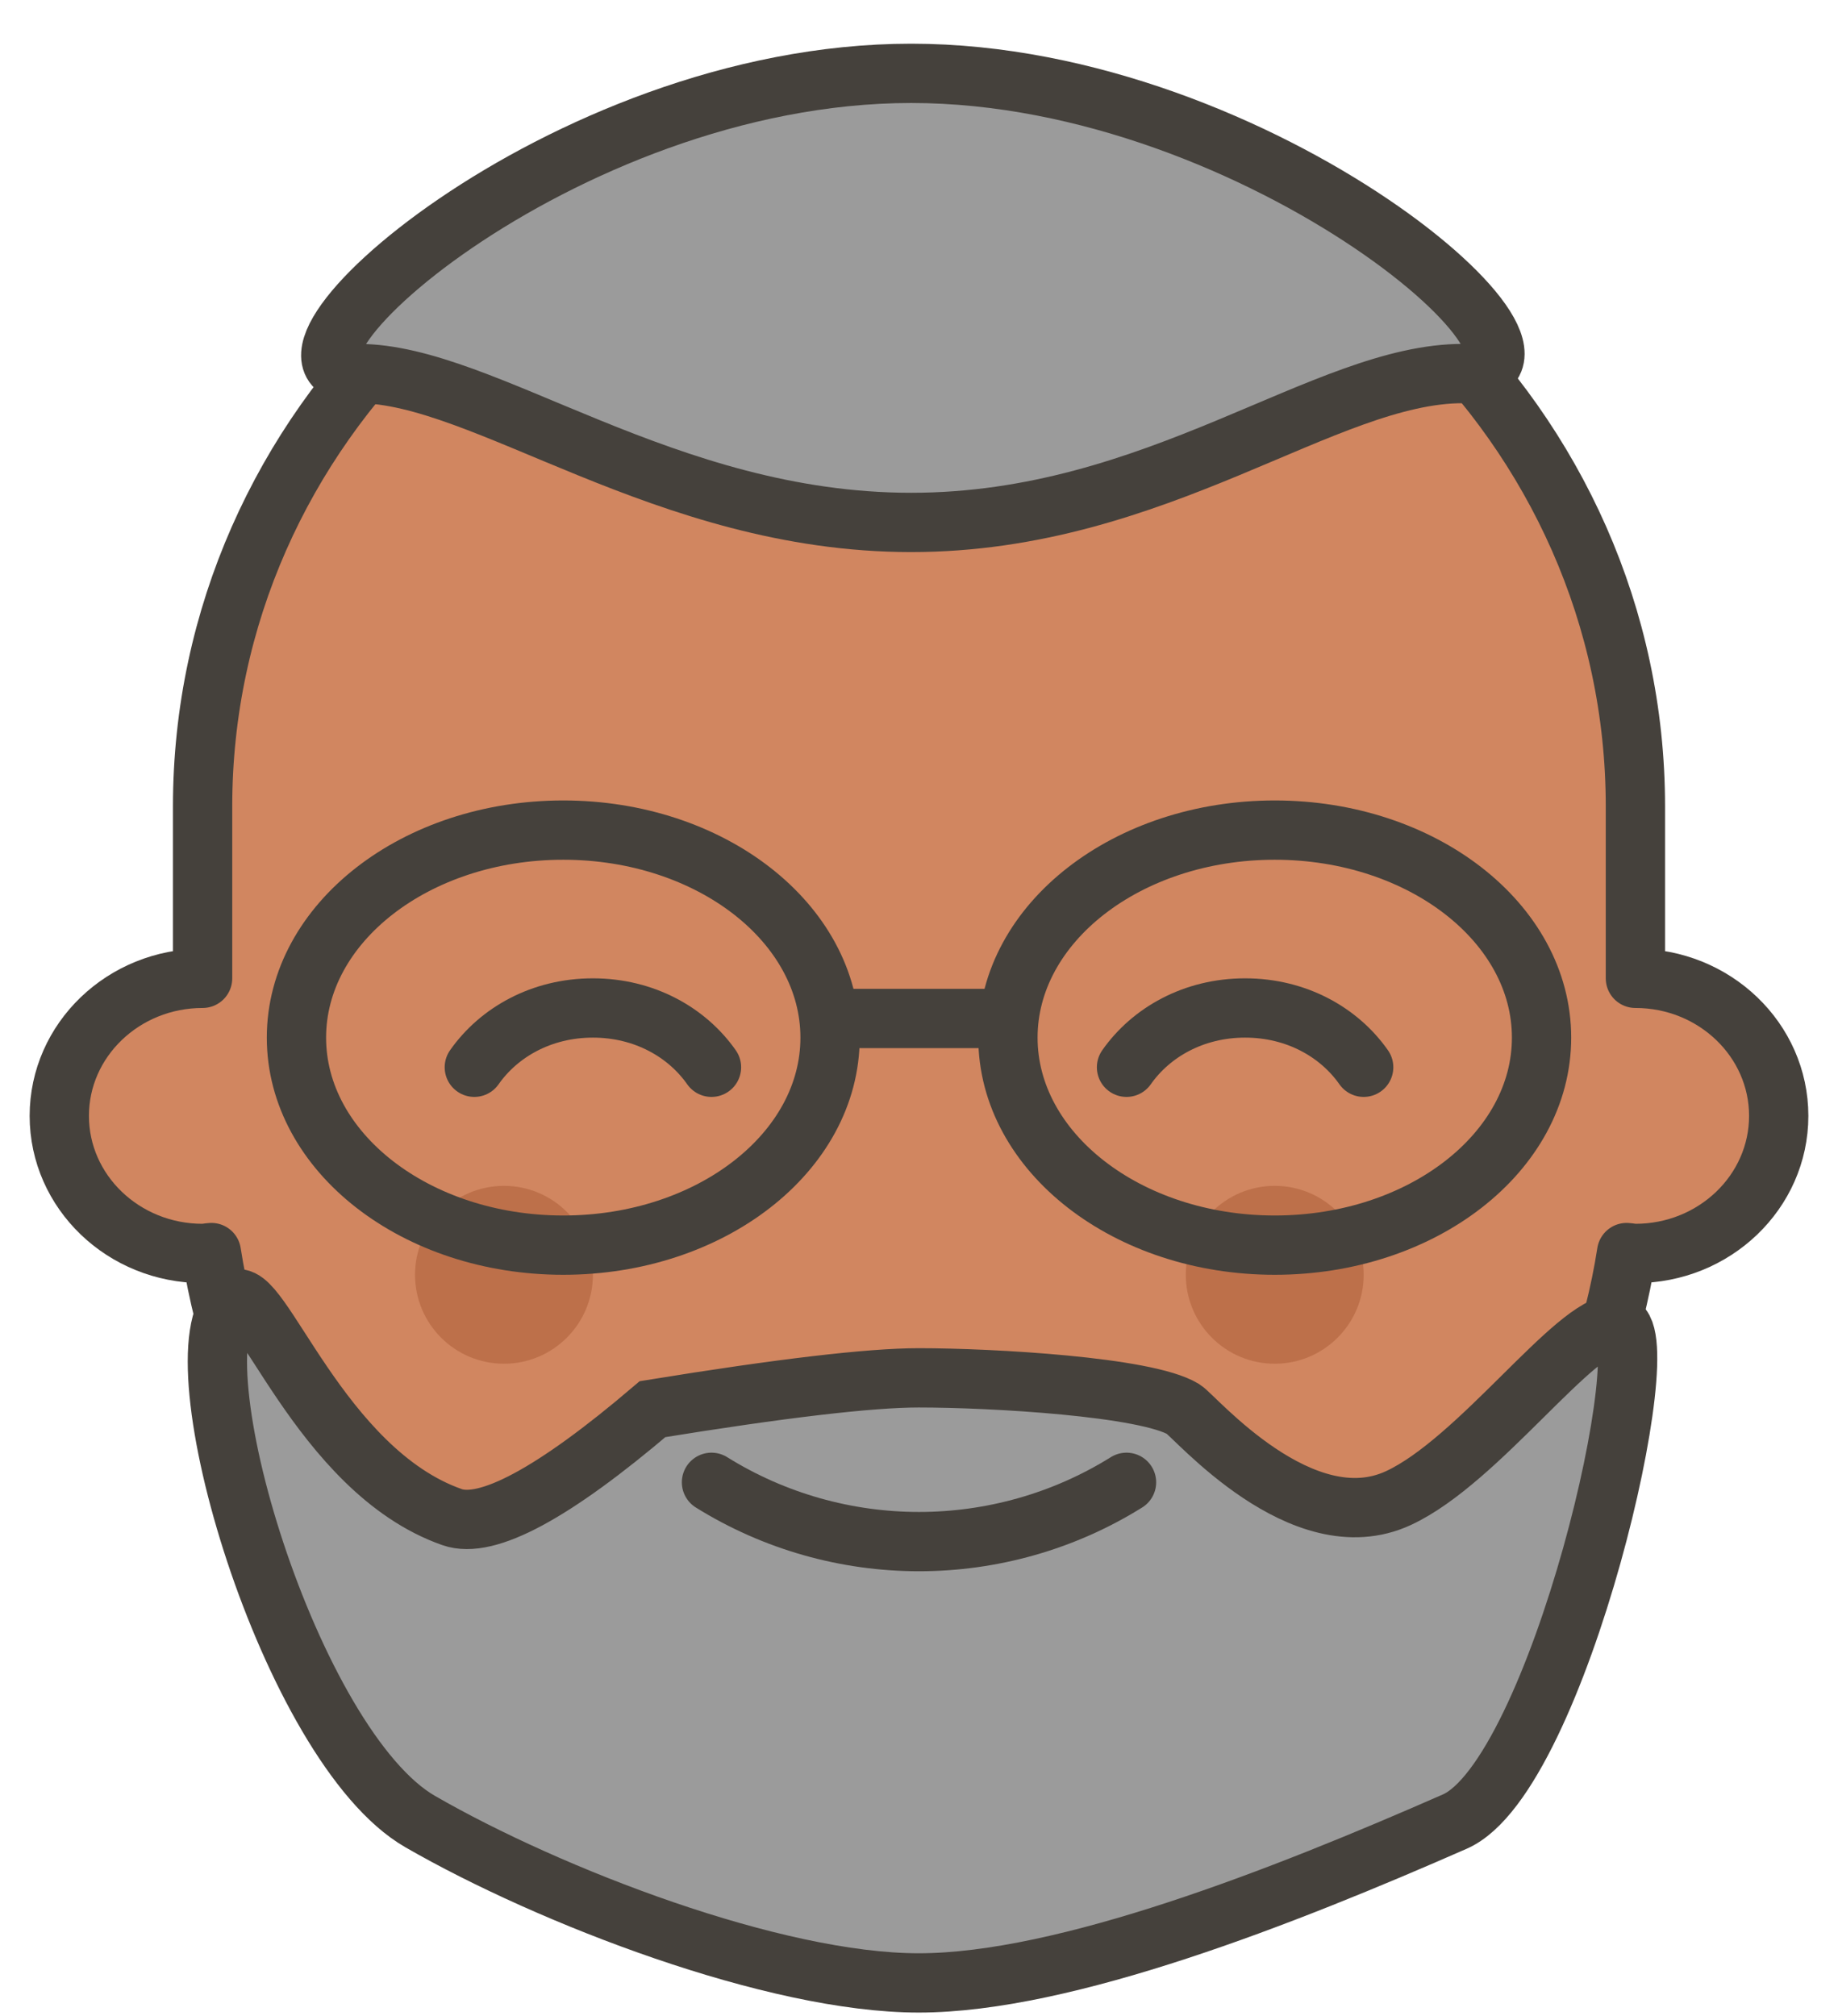 <?xml version="1.0" encoding="UTF-8"?>
<svg width="31px" height="34px" viewBox="0 0 31 34" version="1.1" xmlns="http://www.w3.org/2000/svg" xmlns:xlink="http://www.w3.org/1999/xlink">
    <!-- Generator: Sketch 50.2 (55047) - http://www.bohemiancoding.com/sketch -->
    <title>spelunker</title>
    <desc>Created with Sketch.</desc>
    <defs></defs>
    <g id="Page-1" stroke="none" stroke-width="1" fill="none" fill-rule="evenodd">
        <g id="Landmark-Card" transform="translate(-316, -243)">
            <g id="Group-3" transform="translate(296, 216)">
                <g id="spelunker" transform="translate(21, 28)">
                    <path d="M26.583,15.5 L26.583,12.6 C26.583,6.194 21.172,1 14.5,1 C7.828,1 2.417,6.194 2.417,12.6 L2.417,15.5 C1.083,15.5 0,16.539 0,17.82 C0,19.101 1.083,20.14 2.417,20.14 C2.467,20.14 2.515,20.128 2.565,20.125 C3.435,25.711 8.439,30 14.5,30 C20.561,30 25.565,25.711 26.435,20.125 C26.485,20.128 26.533,20.14 26.583,20.14 C27.917,20.14 29,19.101 29,17.82 C29,16.539 27.917,15.5 26.583,15.5" id="Fill-55" fill="#D18660"></path>
                    <path d="M26.583,15.5 L26.583,12.6 C26.583,6.194 21.172,1 14.5,1 C7.828,1 2.417,6.194 2.417,12.6 L2.417,15.5 C1.083,15.5 0,16.539 0,17.82 C0,19.101 1.083,20.14 2.417,20.14 C2.467,20.14 2.515,20.128 2.565,20.125 C3.435,25.711 8.439,30 14.5,30 C20.561,30 25.565,25.711 26.435,20.125 C26.485,20.128 26.533,20.14 26.583,20.14 C27.917,20.14 29,19.101 29,17.82 C29,16.539 27.917,15.5 26.583,15.5 Z" id="Stroke-56" stroke="#45413C" stroke-linecap="round" stroke-linejoin="round"></path>
                    <path d="M9,20.5 C9,21.328 8.328,22 7.5,22 C6.672,22 6,21.328 6,20.5 C6,19.672 6.672,19 7.5,19 C8.328,19 9,19.672 9,20.5" id="Fill-57" fill="#BD704A"></path>
                    <path d="M19,20.5 C19,21.328 19.672,22 20.5,22 C21.328,22 22,21.328 22,20.5 C22,19.672 21.328,19 20.5,19 C19.672,19 19,19.672 19,20.5" id="Fill-58" fill="#BD704A"></path>
                    <ellipse id="Oval-2" stroke="#45413C" cx="20.5" cy="16.5" rx="4.5" ry="3.5"></ellipse>
                    <ellipse id="Oval-2-Copy" stroke="#45413C" cx="8.5" cy="16.5" rx="4.5" ry="3.5"></ellipse>
                    <path d="M14.495,22.238 C15.732,22.238 18.335,22.386 18.958,22.766 C19.154,22.886 20.96,25.02 22.586,24.266 C23.944,23.637 25.564,21.33 26.261,21.33 C27.042,21.33 25.283,28.956 23.537,29.722 C20.656,30.987 16.959,32.443 14.495,32.443 C12.067,32.443 8.282,30.987 6.087,29.722 C3.892,28.458 1.916,21.813 2.948,20.932 C3.368,20.574 4.385,23.802 6.625,24.587 C7.213,24.793 8.34,24.186 10.006,22.766 C12.174,22.414 13.67,22.238 14.495,22.238 Z" id="Path-2" stroke="#45413C" fill="#9B9B9B"></path>
                    <path d="M18,24 C16.937,24.663 15.718,25 14.5,25 C13.282,25 12.063,24.663 11,24" id="Stroke-59" stroke="#45413C" stroke-linecap="round" stroke-linejoin="round"></path>
                    <path d="M11,17 C10.587,16.411 9.867,16 9,16 C8.133,16 7.413,16.411 7,17" id="Stroke-60" stroke="#45413C" stroke-linecap="round" stroke-linejoin="round"></path>
                    <path d="M22,17 C21.587,16.411 20.867,16 20,16 C19.133,16 18.413,16.411 18,17" id="Stroke-61" stroke="#45413C" stroke-linecap="round" stroke-linejoin="round"></path>
                    <path d="M5.044,5.3 C7.169,5.3 10.206,7.811 14.368,7.811 C18.53,7.811 21.348,5.294 23.68,5.3 C26.012,5.305 20.308,0.237 14.368,0.237 C8.428,0.237 2.918,5.3 5.044,5.3 Z" id="Path-3" stroke="#45413C" fill="#9B9B9B"></path>
                    <path d="M13.255,16.177 L15.818,16.177" id="Path-4" stroke="#45413C"></path>
                </g>
            </g>
        </g>
    </g>
</svg>